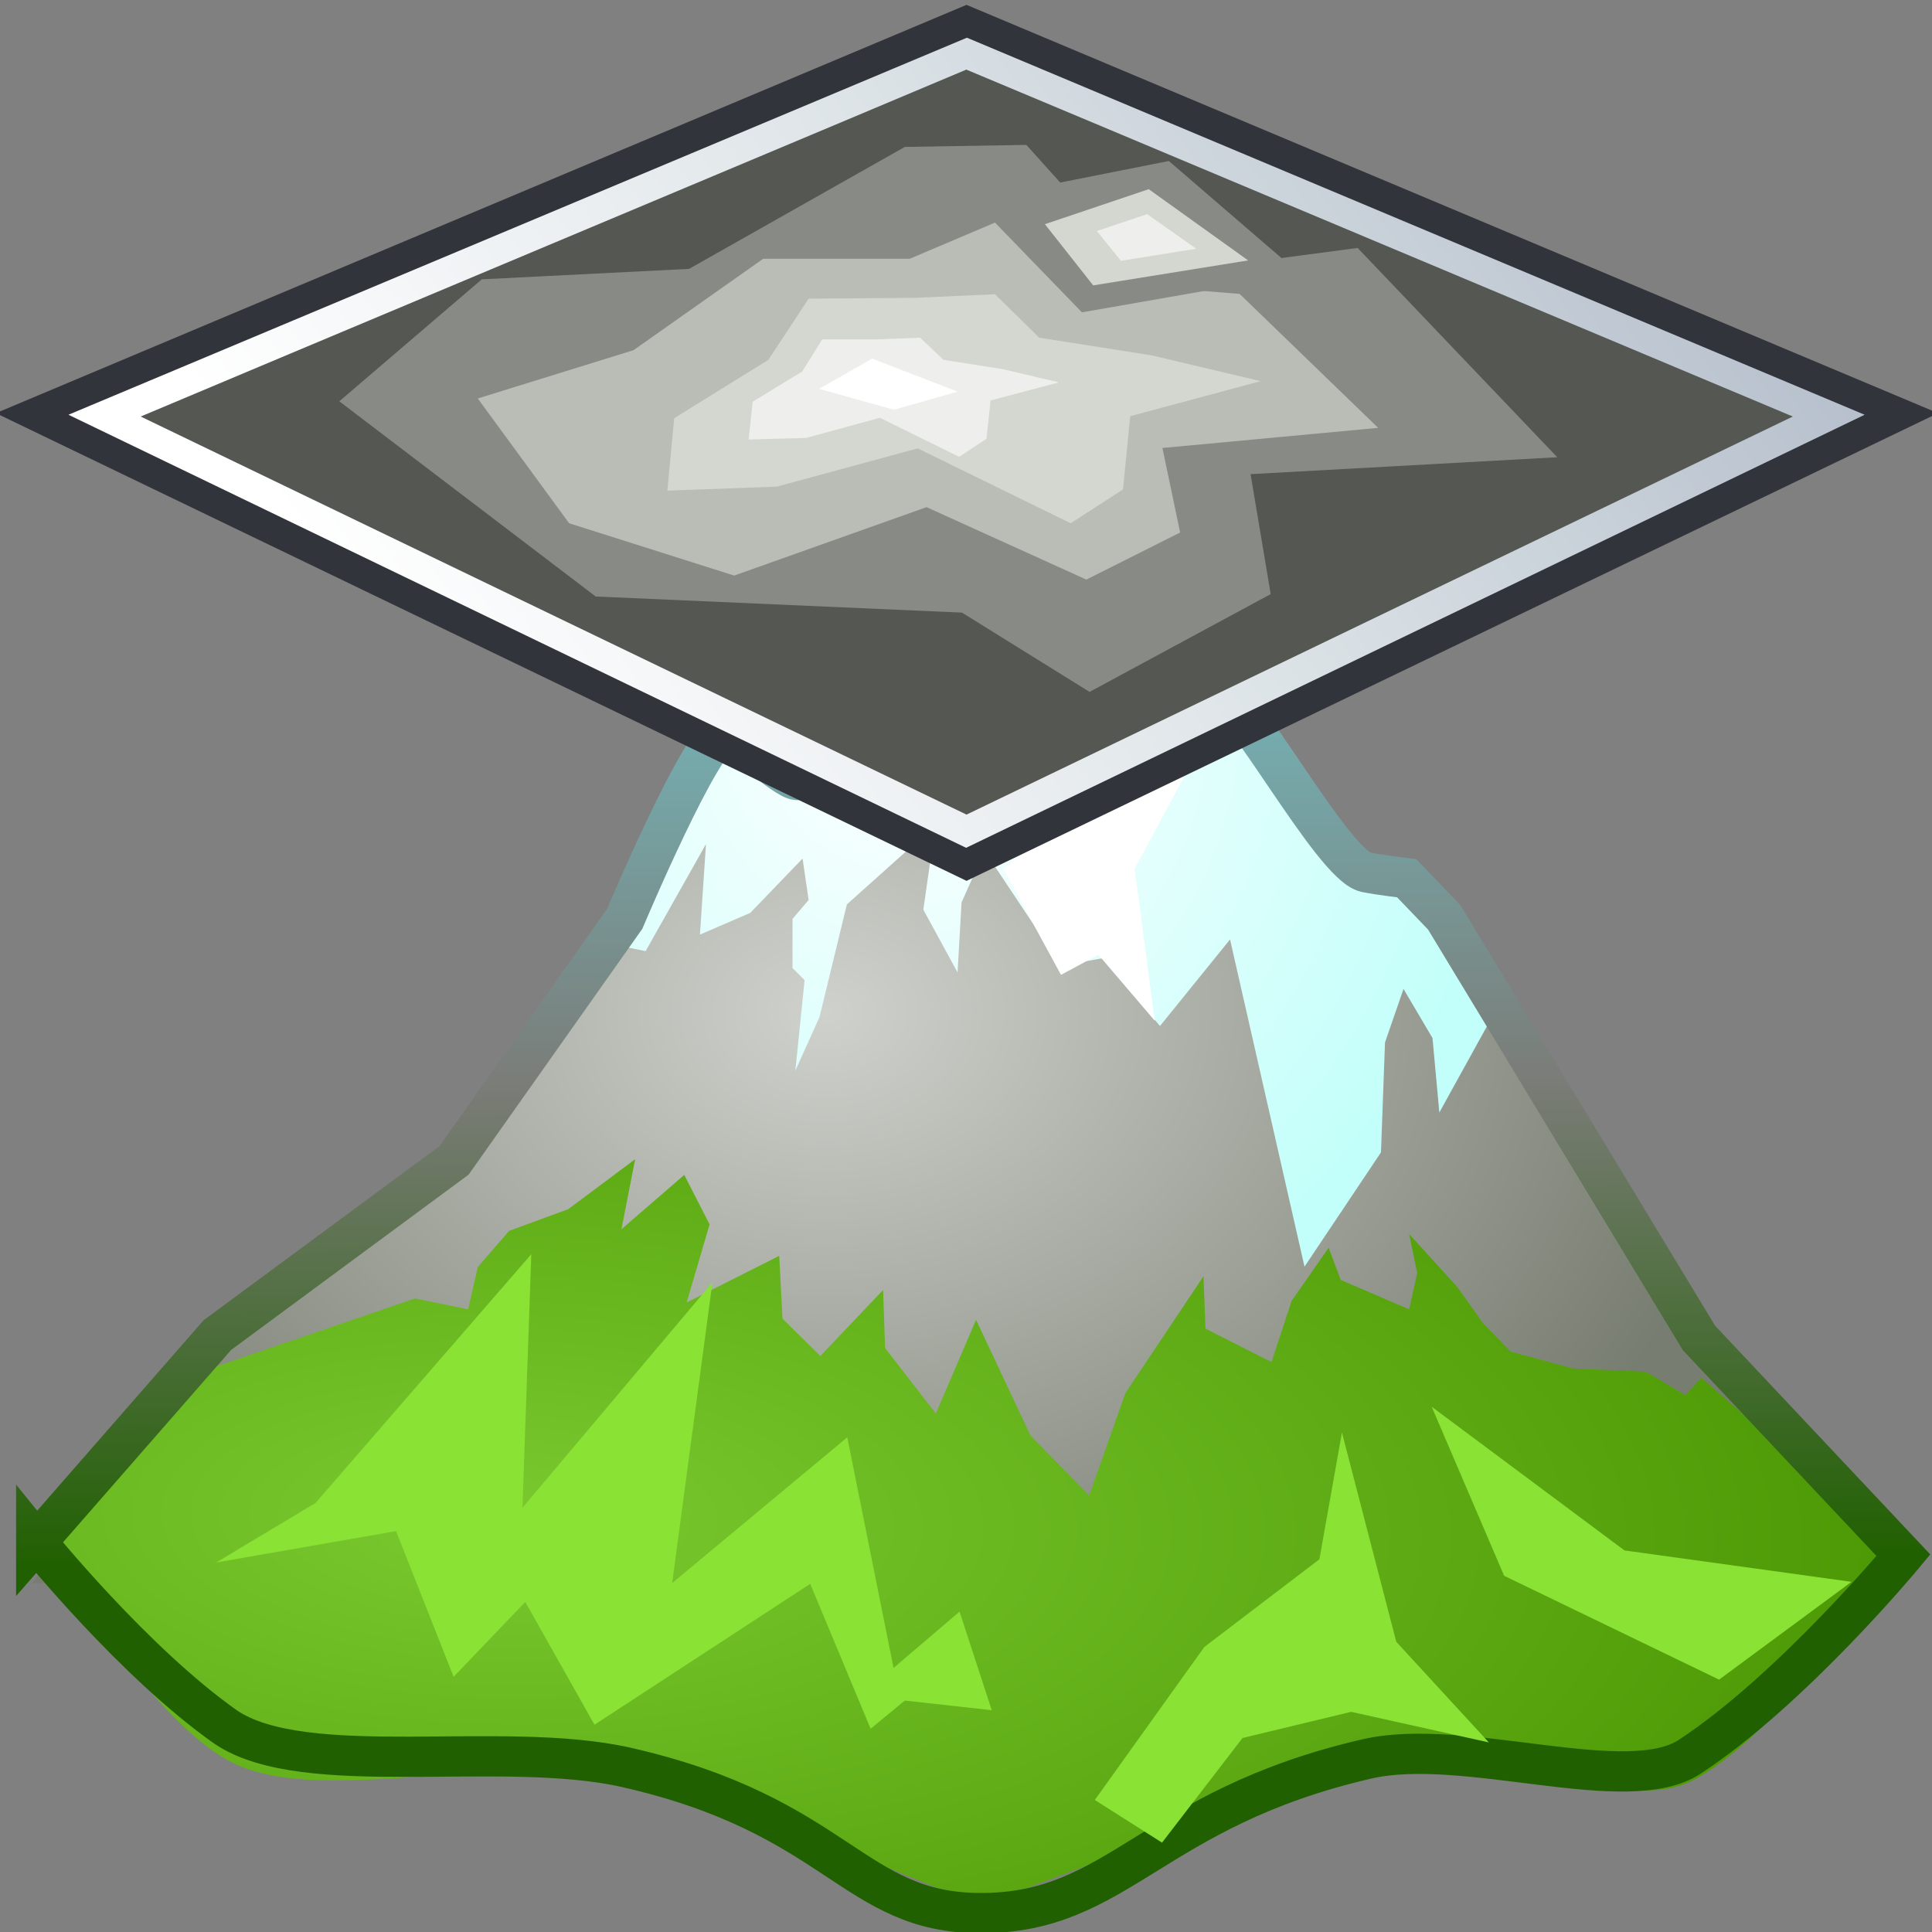 <svg xmlns="http://www.w3.org/2000/svg" width="48" height="48" xmlns:xlink="http://www.w3.org/1999/xlink"><rect width="100%" height="100%" fill="#808080" stroke="none"/><defs><linearGradient id="d"><stop offset="0" stop-color="#7ac92f"/><stop offset="1" stop-color="#4e9a06"/></linearGradient><linearGradient id="c"><stop offset="0" stop-color="#72ccd4"/><stop offset=".556" stop-color="#7a7c77"/><stop offset="1" stop-color="#206000"/></linearGradient><linearGradient id="b"><stop offset="0" stop-color="#fff"/><stop offset="1" stop-color="#c3fffa"/></linearGradient><linearGradient id="a"><stop offset="0" stop-color="#cfd1cc"/><stop offset="1" stop-color="#787d71"/></linearGradient><radialGradient id="e" cx="20.542" cy="21.269" r="23.234" xlink:href="#a" fx="20.542" fy="21.269" gradientTransform="matrix(1 -.008 .006 .763 -.13 9.076)" gradientUnits="userSpaceOnUse"/><radialGradient id="g" cx="22.464" cy="13.64" r="9.936" xlink:href="#b" fx="22.464" fy="13.64" gradientTransform="matrix(1.522 .011 -.012 1.636 -11.656 -4.868)" gradientUnits="userSpaceOnUse"/><linearGradient id="h" x1="25.38" x2="25.561" y1="8.834" y2="35.548" xlink:href="#c" gradientUnits="userSpaceOnUse" gradientTransform="translate(0 3.303)"/><radialGradient id="f" cx="12.402" cy="30.519" r="23.045" xlink:href="#d" fx="12.402" fy="30.519" gradientTransform="matrix(1.483 .039 -.028 .626 -5.149 18.151)" gradientUnits="userSpaceOnUse"/><linearGradient id="i" x1="245.925" x2="275.675" y1="380.283" y2="362.533" gradientUnits="userSpaceOnUse"><stop offset="0" stop-color="#fff"/><stop offset=".528" stop-color="#DBE2E6"/><stop offset="1" stop-color="#B3BDCA"/></linearGradient><linearGradient x1="237.088" x2="280.796" y1="373.31" y2="373.31" gradientUnits="userSpaceOnUse"><stop offset=".006" stop-color="#fff"/><stop offset=".421" stop-color="#C3CBD4"/><stop offset="1" stop-color="#A1A8B2"/></linearGradient></defs><g><path fill="url(#e)" d="M.8 39.33l4.6-6.16 5.88-4.34 4.24-6s2.93-4.08 3.46-4.1c.34-.02.48.62.82.65.7.07 4.6-7.04 5.6-6.97 1.14.1 2.75 5.42 3.85 5.42.4 0 .6-.68.98-.66.6.03 2.86 4.3 3.7 4.5.34.07 1.02.15 1.02.15l.93.97 6.33 10.45 5.08 6.2z"/><path fill="url(#f)" d="M5.34 33.96l4.97-1.7 1.32.27.24-1.05.78-.9 1.47-.54 1.66-1.24-.34 1.74 1.56-1.35.63 1.23-.57 1.94 2.3-1.16.08 1.56.94.93 1.56-1.64.05 1.44 1.26 1.63 1-2.33 1.35 2.87 1.46 1.5.9-2.55 1.94-2.9.05 1.3 1.64.83.5-1.52.92-1.32.3.8 1.7.73.2-.9-.2-.97 1.2 1.32.64.9.68.7 1.56.42 1.8.08.98.58.4-.43 5 4.38s-2.85 4.34-5.17 5.6c-1.87 1-4.85-1.12-7.7-.35-3.4.9-10.06 3.5-10.06 3.5s-5.37-2.4-9.1-3.15c-3.24-.65-7.4.68-9.53-.45C3.5 42.6.8 37.77.8 37.77z"/><path fill="url(#g)" d="M14.9 23.4l1.14.23 1.5-2.66-.15 2.25 1.25-.54 1.3-1.35.15 1.03-.4.47v1.22l.3.3-.23 2.25.6-1.33.68-2.8 2.2-1.97-.3 2.1.85 1.56.1-1.74.57-1.28 1.9 2.85 1.02-.18 1.44 1.68 1.74-2.15 1.85 8.13 1.9-2.84.1-2.73.46-1.33.72 1.22.17 1.85 1.38-2.5-1.86-2.85-1.4-.77-3.58-4.38-1.2.56c-1.33-2.16-2.1-3.86-3.6-5.9l-5.75 7.6-1.67-.97z"/><path fill="none" stroke="url(#h)" d="M.9 38.32l4.5-5.15 5.88-4.34 4.24-6s1.93-4.58 2.46-4.6c.34-.02 1.48 1.12 1.82 1.15.7.07 4.6-7.04 5.6-6.97 1.14.1 2.75 5.42 3.85 5.42.4 0 .6-.68.98-.66.6.03 2.86 4.3 3.7 4.5.34.07 1.02.15 1.02.15l.93.97 6.33 10.45 5.08 5.4s-2.76 3.33-5.3 5c-1.56 1.04-5.6-.5-8.03.06-5.36 1.24-6.15 3.84-9.6 3.83-3.17 0-3.52-2.42-8.8-3.62-3.1-.7-7.98.33-9.95-1C3.32 41.3.9 38.3.9 38.3z"/><path fill="#8ae234" d="M5.37 38.82l2.47-1.48 5.36-6.18-.22 6.3 4.72-5.6-1 7.47 4.35-3.62 1.15 5.73 1.64-1.4.8 2.45-2.16-.24-.85.7-1.5-3.6-5.36 3.5-1.72-3.05-1.78 1.86-1.43-3.62z"/><path fill="#8ae234" d="M27.2 44.72l2.72-3.8 2.86-2.18.56-3.15 1.35 5.2 2.3 2.5-3.42-.76-2.7.65-2 2.6z"/><path fill="#8ae234" d="M35.57 34.95l1.8 4.2 5.34 2.58L46 39.3l-5.64-.78z" color="#000" overflow="visible" enable-background="accumulate"/><path fill="#fff" d="M30.3 17.66l-3.73 2.5-1.64 1.43 1.43 2.63.93-.5 1.4 1.64-.5-3.78z"/><path fill="#fff" d="M24.04 21.44L.84 10.24 24.03.52l23.2 9.75z"/><path fill="#555753" stroke="#31343a" stroke-width=".824" d="M237.1 372.5l21.84-11 21.86 11-21.86 12.6z" transform="matrix(1.062 0 0 .887 -250.981 -320.121)"/><g transform="matrix(1.062 0 0 .887 -250.981 -320.121)"><linearGradient x1="245.925" x2="275.675" y1="380.283" y2="362.533" gradientUnits="userSpaceOnUse"><stop offset="0" stop-color="#fff"/><stop offset=".528" stop-color="#DBE2E6"/><stop offset="1" stop-color="#B3BDCA"/></linearGradient><path fill="url(#i)" d="M237.93 372.52l21 12.13 21.02-12.13-21-10.56-21.02 10.56zm21-9.67c.35.17 18.1 9.1 19.34 9.72-1.15.66-18.95 10.93-19.33 11.15-.38-.22-18.2-10.5-19.32-11.15 1.22-.62 18.98-9.54 19.32-9.72z"/></g><path fill="#888a85" d="M22.48 3.65l-5.36 3.03-5.15.26-3.54 3.03 6.37 4.85 9.1.4 3.17 1.97 4.5-2.43-.5-2.98 7.62-.42-4.96-5.2-5.3.7L25.5 3.6z"/><path fill="#babdb6" d="M22.6 6.43h-3.64L15.74 8.7 11.87 9.9l2.27 3.1 4.1 1.3 4.78-1.7 3.97 1.8 2.33-1.17-.44-2.1 5.36-.5-3.64-3.52-3.72.65-2.16-2.23z"/><path fill="#d3d7cf" d="M22.73 7.4l-2.64.02-1 1.52-2.34 1.45-.17 1.8 2.72-.1 3.5-.95 3.8 1.86 1.3-.84.18-1.82 3.24-.87-2.7-.64-2.8-.44-1.1-1.08z"/><path fill="#eeeeec" d="M21.8 8.43h-1.37l-.5.8-1.23.75-.1.94 1.43-.04 1.83-.5 1.97.97.68-.45.1-.95 1.7-.45-1.4-.33-1.47-.23-.58-.55z"/><path fill="#888a85" d="M29.04 4l-3.33.66 1.88 2.38 5.5.45z" color="#000" overflow="visible" enable-background="accumulate"/><path fill="#d3d7cf" d="M28.54 4.7l-2.58.87 1.2 1.52 3.85-.62z" color="#000" overflow="visible" enable-background="accumulate"/><path fill="#eeeeec" d="M28.5 5.32l-1.25.42.6.74 1.87-.3z" color="#000" overflow="visible" enable-background="accumulate"/><path fill="#fff" d="M20.35 9.66l1.32-.75 2.12.82-1.58.45z"/></g></svg>